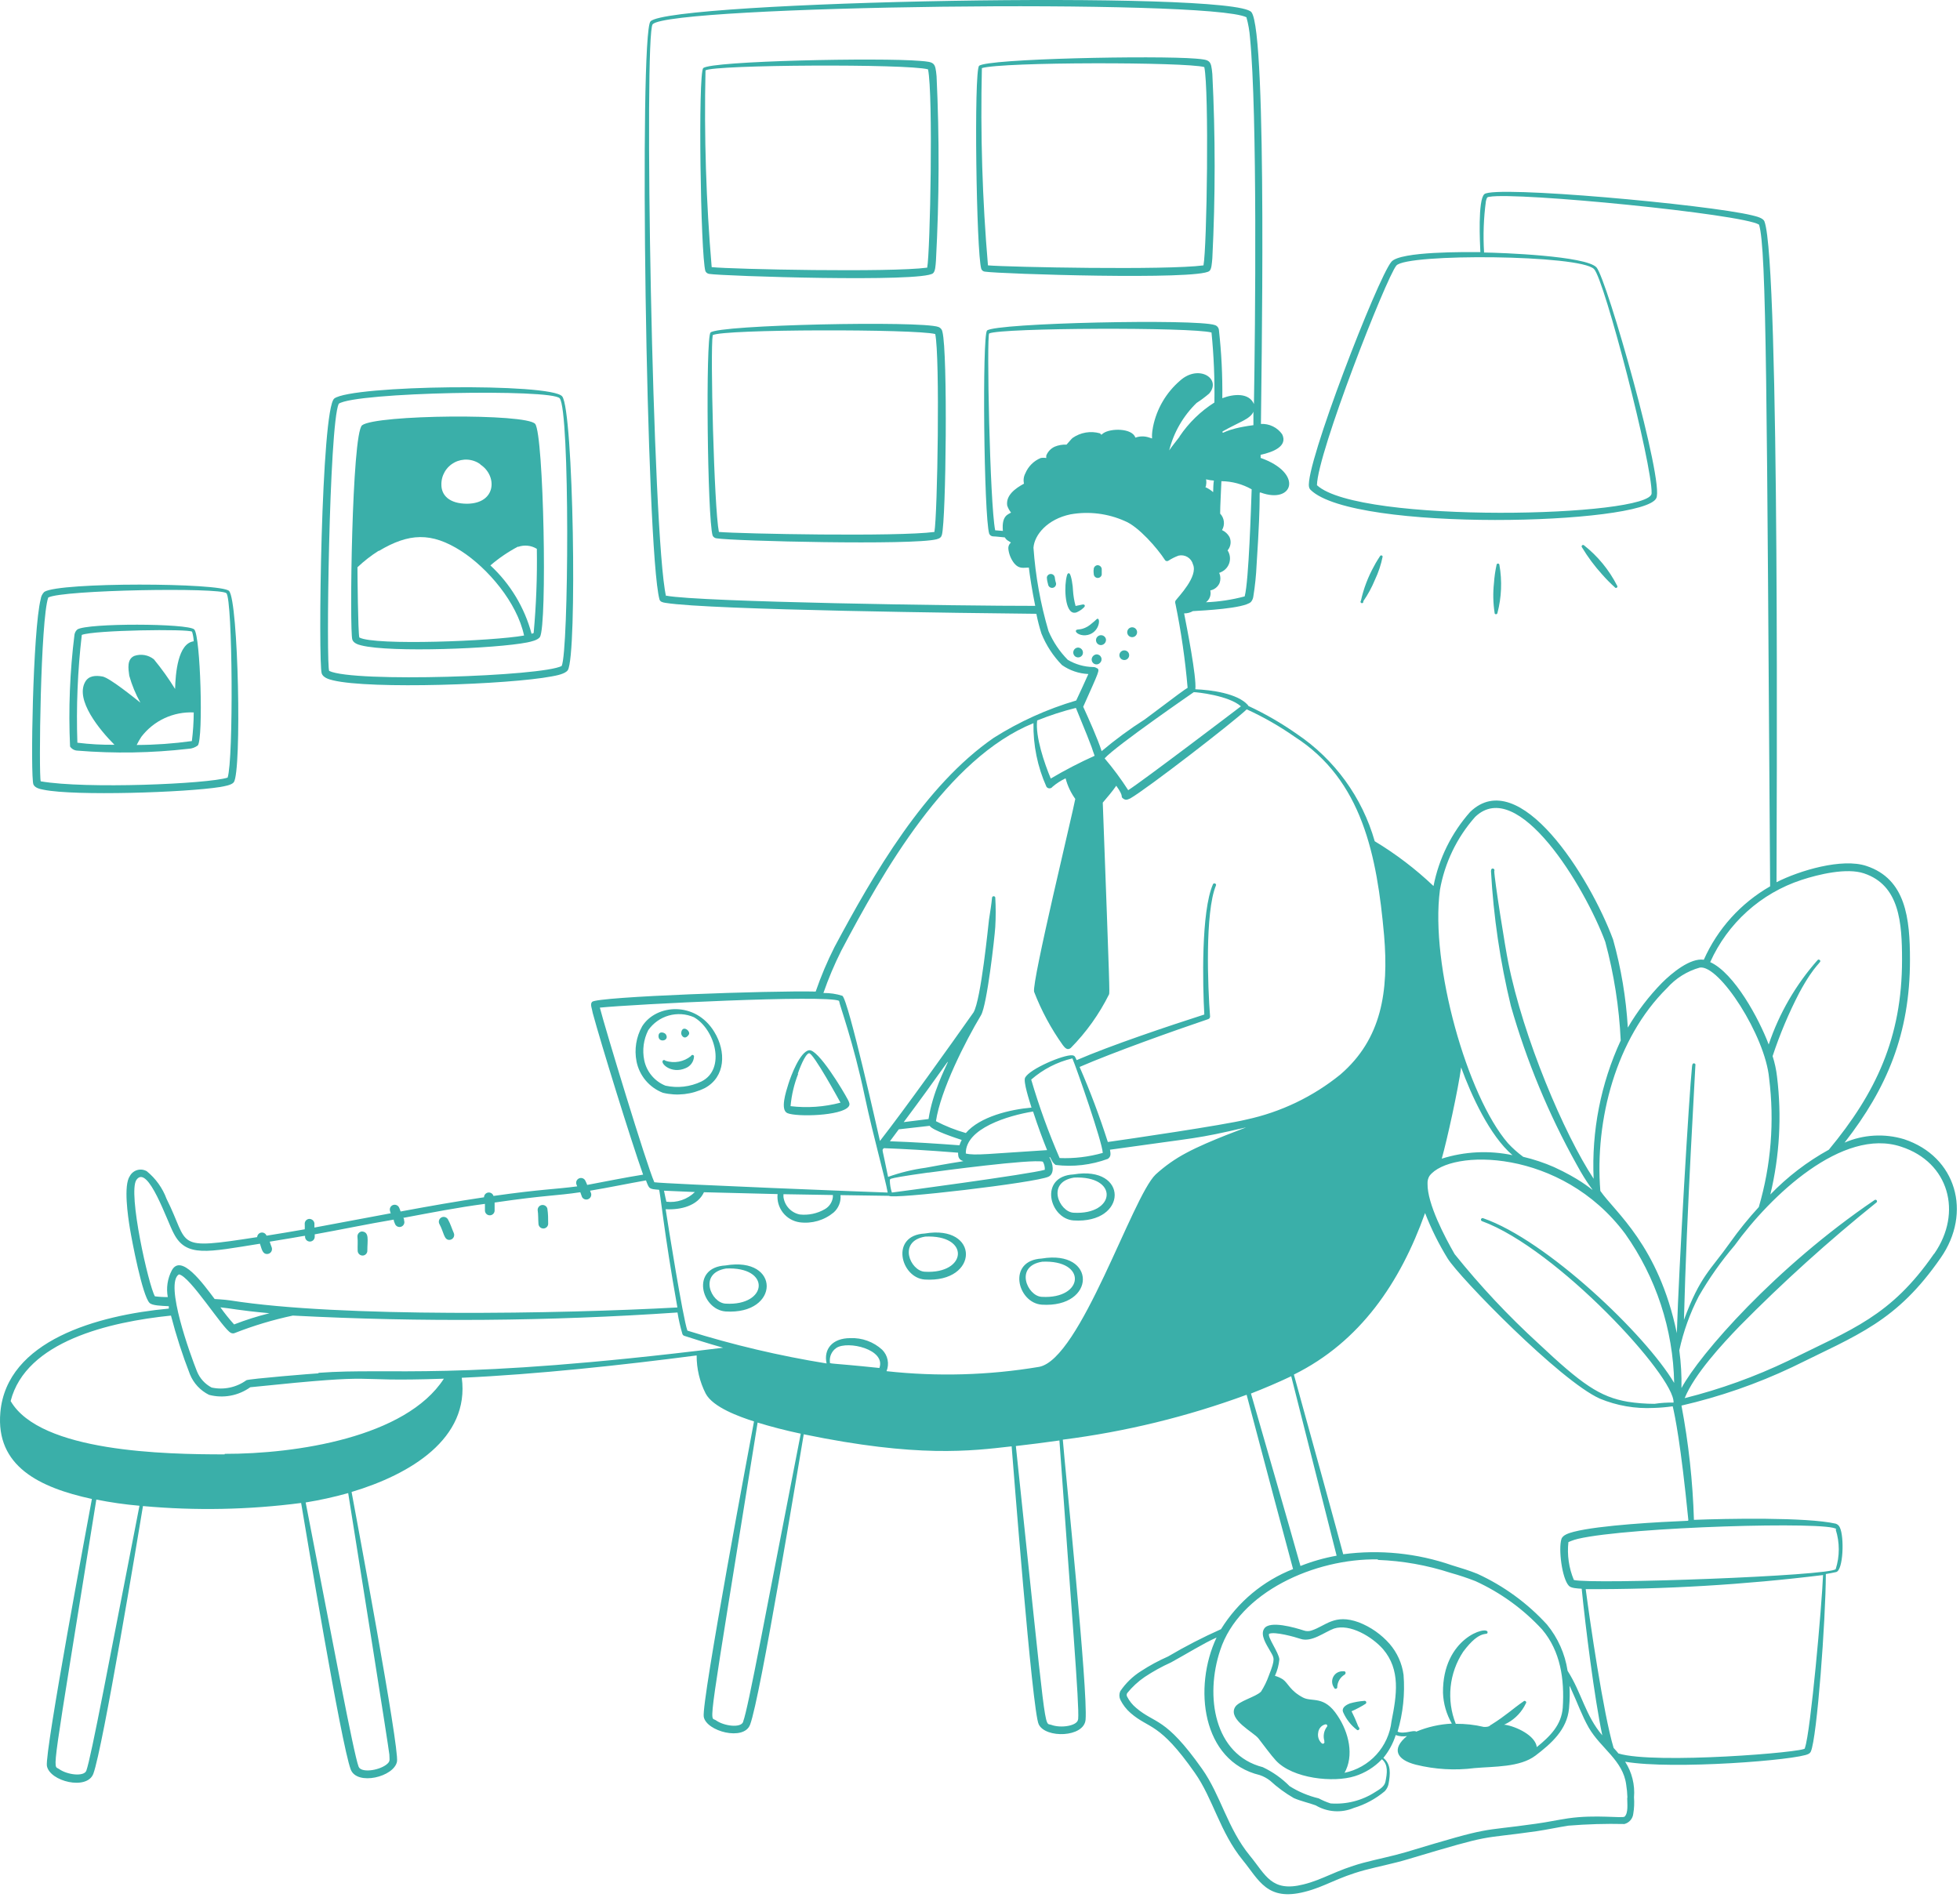 <svg width="234" height="227" viewBox="0 0 234 227" fill="none" xmlns="http://www.w3.org/2000/svg">
<path d="M111.385 32.633C111.668 32.399 111.693 31.748 111.742 31.108C112.135 23.779 112.16 16.435 111.815 9.103C111.656 7.468 111.594 7.406 109.848 7.271C105.128 6.865 84.892 7.271 83.958 8.132C83.319 8.746 83.638 30.42 84.216 32.375C84.26 32.465 84.325 32.543 84.407 32.601C84.489 32.659 84.584 32.695 84.683 32.706C86.245 32.965 110.045 33.739 111.385 32.633ZM84.229 8.402C85.274 7.726 108.349 7.603 110.795 8.279C111.422 11.279 111.053 30.1 110.697 31.957C106.357 32.547 87.413 32.153 84.966 31.895C84.299 24.083 84.053 16.241 84.229 8.402ZM112.516 39.628C112.497 39.495 112.443 39.37 112.358 39.266C112.274 39.162 112.163 39.083 112.037 39.038C109.922 38.276 85.79 38.78 84.831 39.702C84.229 40.267 84.45 61.83 85.077 63.945C85.12 64.035 85.186 64.113 85.267 64.171C85.349 64.229 85.444 64.265 85.544 64.276C87.56 64.608 109 65.125 111.828 64.387C112.246 64.276 112.381 64.117 112.455 63.846C112.946 61.99 113.155 42.136 112.516 39.628ZM111.557 63.514C107.205 64.104 88.359 63.736 85.827 63.514C85.249 60.625 84.782 41.816 85.089 40.021C86.183 39.284 109.406 39.271 111.656 39.886C112.233 42.615 111.926 61.437 111.557 63.514ZM144.381 32.362C144.652 32.141 144.676 31.477 144.738 30.838C145.106 23.507 145.106 16.163 144.738 8.832C144.578 7.197 144.504 7.148 142.783 7.001C138.05 6.607 117.827 7.001 116.893 7.861C116.253 8.464 116.561 30.149 117.151 32.104C117.186 32.197 117.248 32.279 117.329 32.338C117.41 32.397 117.506 32.431 117.606 32.436C119.302 32.706 143.029 33.469 144.381 32.362ZM117.225 8.132C119.683 7.382 141.591 7.394 143.779 8.009C144.357 10.762 144.098 29.535 143.68 31.686C139.329 32.276 120.47 31.895 117.95 31.686C117.281 23.854 117.039 15.991 117.225 8.132ZM38.41 80.418C38.583 80.897 39.222 81.106 39.75 81.229C44.25 82.323 60.772 81.733 65.874 80.762C66.415 80.664 67.497 80.467 67.792 80.012C68.923 78.193 68.468 48.946 67.116 47.324C65.764 45.701 42 45.984 39.91 47.582C38.337 48.799 37.968 79.139 38.41 80.418ZM40.439 48.209C42.43 46.82 65.874 46.414 66.821 47.557C68.05 49.032 67.903 77.787 67.055 79.52C64.756 80.75 42.221 81.524 39.308 80.111C38.914 79.877 39.283 50.729 40.439 48.209ZM8.365 89.134C8.463 89.281 8.594 89.402 8.748 89.487C8.902 89.573 9.074 89.62 9.25 89.626C13.668 89.987 18.111 89.912 22.515 89.405C22.917 89.389 23.304 89.247 23.621 88.999C24.285 88.126 23.941 75.894 23.191 75.156C22.441 74.419 10.442 74.382 9.238 75.156C9.054 75.314 8.932 75.532 8.893 75.771C8.338 80.202 8.161 84.673 8.365 89.134ZM22.908 88.483C20.725 88.787 18.523 88.943 16.319 88.95C16.483 88.615 16.668 88.291 16.872 87.978C17.602 87.023 18.552 86.259 19.642 85.752C20.732 85.245 21.929 85.009 23.129 85.065C23.124 86.208 23.05 87.349 22.908 88.483ZM9.766 75.808C11.242 75.23 22.564 75.07 22.933 75.427C23.044 75.799 23.11 76.183 23.129 76.57C21.248 76.816 20.953 80.369 20.904 82.262C20.142 81.025 19.296 79.843 18.372 78.722C18.048 78.462 17.664 78.289 17.256 78.219C16.848 78.148 16.428 78.181 16.036 78.316C15.139 78.709 15.311 79.816 15.434 80.688C15.749 81.806 16.195 82.883 16.761 83.897C16.024 83.307 13.073 80.922 12.237 80.775C11.401 80.627 10.59 80.676 10.172 81.414C8.943 83.577 11.905 87.167 13.663 88.925C12.184 88.944 10.706 88.862 9.238 88.679C9.091 84.382 9.268 80.079 9.766 75.808Z" fill="#3AAFA9"/>
<path d="M3.988 93.658C4.16 94.064 4.726 94.212 5.218 94.297C8.906 95.06 22.183 94.629 26.301 93.966C26.768 93.879 27.654 93.744 27.912 93.4C28.871 92.097 28.465 71.739 27.346 70.559C26.4 69.575 7.099 69.489 5.291 70.669C5.054 70.898 4.902 71.202 4.861 71.53C3.915 75.242 3.62 92.749 3.988 93.658ZM5.759 71.345C7.455 70.423 26.277 70.116 27.027 70.829C27.776 71.542 27.887 90.781 27.174 92.847C24.801 93.609 10.197 94.224 4.861 93.289C4.615 92.454 4.837 73.976 5.759 71.345ZM191.257 68.567C191.734 69.113 192.243 69.63 192.781 70.116C192.794 70.137 192.81 70.155 192.83 70.169C192.85 70.183 192.873 70.192 192.897 70.197C192.921 70.201 192.945 70.201 192.969 70.195C192.993 70.189 193.015 70.179 193.034 70.164C193.053 70.149 193.069 70.13 193.081 70.109C193.092 70.087 193.099 70.064 193.101 70.039C193.102 70.015 193.099 69.991 193.09 69.968C193.082 69.945 193.069 69.924 193.052 69.907C192.104 68.049 190.766 66.418 189.13 65.125C189.099 65.091 189.056 65.07 189.01 65.068C188.964 65.065 188.918 65.082 188.884 65.112C188.85 65.144 188.829 65.187 188.827 65.233C188.825 65.279 188.841 65.324 188.872 65.358C189.562 66.502 190.36 67.577 191.257 68.567ZM178.779 73.177C179.267 71.311 179.347 69.361 179.012 67.461C179.012 67.415 178.994 67.371 178.962 67.339C178.93 67.307 178.886 67.288 178.84 67.288C178.795 67.288 178.751 67.307 178.719 67.339C178.686 67.371 178.668 67.415 178.668 67.461C178.512 68.173 178.41 68.896 178.361 69.624C178.232 70.799 178.257 71.985 178.435 73.153C178.41 73.386 178.754 73.411 178.779 73.177ZM162.76 71.788C163.314 70.988 163.78 70.131 164.149 69.231C164.57 68.346 164.88 67.413 165.071 66.453C165.066 66.423 165.053 66.395 165.033 66.371C165.013 66.348 164.987 66.331 164.959 66.321C164.93 66.311 164.899 66.309 164.869 66.315C164.839 66.32 164.812 66.334 164.789 66.354C164.666 66.551 164.285 67.116 164.051 67.584C163.328 68.88 162.798 70.276 162.477 71.727C162.456 71.748 162.44 71.776 162.432 71.806C162.425 71.835 162.425 71.867 162.434 71.897C162.443 71.926 162.459 71.953 162.482 71.974C162.504 71.995 162.532 72.01 162.562 72.016C162.593 72.023 162.624 72.021 162.653 72.012C162.683 72.002 162.709 71.984 162.729 71.961C162.749 71.938 162.763 71.909 162.768 71.879C162.774 71.848 162.771 71.817 162.76 71.788ZM86.626 156.589C93.129 157.007 93.215 149.975 86.626 151.094C82.421 151.315 83.712 156.368 86.626 156.589ZM86.626 151.463C92.121 151.18 91.679 155.962 86.626 155.655C84.88 155.569 83.344 152.016 86.675 151.463H86.626ZM110.402 152.778C116.93 153.196 116.991 146.164 110.402 147.283C106.247 147.492 107.5 152.557 110.402 152.778ZM110.402 147.652C115.897 147.369 115.467 152.151 110.402 151.844C108.681 151.758 107.132 148.205 110.451 147.652H110.402ZM124.367 155.778C130.883 156.196 130.957 149.164 124.367 150.27C120.2 150.504 121.454 155.557 124.367 155.778ZM124.367 150.651C129.863 150.369 129.432 155.151 124.367 154.843C122.646 154.757 121.085 151.18 124.416 150.651H124.367ZM128.166 145.722C134.669 146.14 134.768 139.108 128.166 140.226C123.998 140.448 125.265 145.513 128.166 145.722ZM128.166 140.607C133.661 140.325 133.219 145.095 128.166 144.8C126.445 144.701 124.884 141.148 128.215 140.607H128.166ZM79.139 130.478C80.826 130.885 82.602 130.685 84.155 129.912C86.614 128.584 86.724 125.56 85.274 123.2C83.024 119.512 78.34 119.893 76.668 122.536C75.952 123.809 75.712 125.295 75.992 126.728C76.158 127.568 76.534 128.352 77.084 129.007C77.634 129.663 78.341 130.168 79.139 130.478ZM76.914 126.593C76.664 125.376 76.833 124.111 77.393 123.003C77.984 122.157 78.848 121.54 79.84 121.258C80.833 120.975 81.892 121.045 82.84 121.454C85.372 122.88 86.712 127.675 83.725 129.138C82.393 129.774 80.888 129.947 79.447 129.629C78.806 129.371 78.24 128.959 77.799 128.429C77.357 127.9 77.053 127.269 76.914 126.593Z" fill="#3AAFA9"/>
<path d="M79.496 123.507C79.348 123.261 78.561 123.04 78.623 123.79C78.684 124.54 79.963 124.257 79.496 123.507ZM82.237 123.532C82.507 123.102 81.438 122.302 81.327 123.323C81.29 123.655 81.758 124.257 82.237 123.532ZM79.176 126.593C78.721 126.9 80.135 128.314 81.88 127.527C82.149 127.417 82.382 127.235 82.553 127C82.725 126.766 82.828 126.489 82.852 126.2C82.859 126.176 82.862 126.151 82.859 126.127C82.857 126.103 82.85 126.079 82.839 126.057C82.827 126.036 82.812 126.016 82.793 126.001C82.774 125.985 82.752 125.973 82.729 125.966C82.705 125.959 82.681 125.956 82.656 125.958C82.632 125.961 82.608 125.968 82.587 125.979C82.565 125.99 82.546 126.006 82.53 126.025C82.514 126.044 82.502 126.065 82.495 126.089C82.075 126.431 81.576 126.662 81.043 126.761C80.51 126.86 79.961 126.823 79.446 126.654C79.417 126.613 79.373 126.584 79.323 126.572C79.273 126.561 79.221 126.568 79.176 126.593ZM94.014 132.912C95.133 133.379 100.432 133.244 101.304 132.137C101.526 131.867 101.378 131.596 101.218 131.289C100.677 130.256 97.665 125.216 96.584 125.4C95.502 125.585 94.42 128.474 94.125 129.42C93.83 130.367 93.117 132.531 94.014 132.912ZM95.244 128.216C95.403 127.736 96.092 125.868 96.584 125.757C97.075 125.646 100.272 131.535 100.345 131.658C98.402 132.171 96.379 132.313 94.383 132.076C94.501 130.752 94.807 129.452 95.293 128.216H95.244ZM125.928 68.936C125.91 68.823 125.853 68.721 125.766 68.647C125.679 68.573 125.569 68.533 125.455 68.533C125.341 68.533 125.231 68.573 125.144 68.647C125.058 68.721 125 68.823 124.982 68.936C124.994 69.224 125.044 69.509 125.129 69.784C125.139 69.852 125.164 69.917 125.201 69.975C125.239 70.033 125.288 70.082 125.346 70.119C125.404 70.156 125.469 70.18 125.537 70.189C125.605 70.199 125.674 70.194 125.74 70.174C125.806 70.154 125.867 70.121 125.919 70.076C125.971 70.031 126.012 69.975 126.041 69.912C126.069 69.85 126.083 69.781 126.083 69.713C126.083 69.644 126.068 69.576 126.039 69.514C125.984 69.325 125.947 69.132 125.928 68.936ZM128.559 73.103C128.874 72.963 129.162 72.767 129.408 72.526C129.604 72.341 129.518 72.132 129.235 72.181L128.412 72.353C128.248 71.755 128.145 71.141 128.104 70.522C128.104 70.055 127.895 68.555 127.65 68.457C127.404 68.358 127.342 68.838 127.268 69.255C127.047 70.657 127.232 73.62 128.559 73.103ZM130.588 68.604C130.606 68.716 130.664 68.819 130.75 68.892C130.837 68.966 130.947 69.007 131.061 69.007C131.175 69.007 131.285 68.966 131.372 68.892C131.459 68.819 131.516 68.716 131.534 68.604V67.928C131.519 67.803 131.458 67.688 131.362 67.606C131.267 67.525 131.144 67.481 131.018 67.485C130.892 67.498 130.776 67.558 130.693 67.655C130.611 67.751 130.568 67.875 130.575 68.002C130.526 68.088 130.588 68.604 130.588 68.604ZM131.067 73.878C130.895 73.878 131.067 73.878 130.145 74.603C130.056 74.676 129.961 74.742 129.862 74.8C128.953 75.329 128.535 75.034 128.449 75.304C128.363 75.575 129.088 76.005 129.887 75.808C131.19 75.488 131.399 73.976 131.067 73.878ZM42.062 76.361C42.197 76.779 42.713 76.964 43.143 77.062C46.647 77.947 59.211 77.443 62.948 76.706C63.416 76.607 64.178 76.447 64.46 76.066C65.346 74.603 64.915 51.897 63.895 50.618C62.875 49.34 44.877 49.5 43.229 50.778C42 51.762 41.717 75.353 42.062 76.361ZM61.854 65.297C62.221 65.165 62.612 65.118 63 65.159C63.387 65.199 63.76 65.326 64.092 65.531C64.144 68.887 64.017 72.244 63.711 75.587L63.465 75.673C62.627 72.543 60.922 69.714 58.547 67.51C59.562 66.638 60.671 65.884 61.854 65.26V65.297ZM57.343 55.462C59.371 56.765 59.309 60.109 55.769 60.146C53.617 60.146 52.696 59.113 52.696 57.884C52.683 57.338 52.822 56.8 53.098 56.329C53.374 55.858 53.776 55.473 54.259 55.218C54.741 54.962 55.285 54.847 55.83 54.883C56.375 54.92 56.898 55.108 57.343 55.425V55.462ZM45.221 65.789C48.823 63.637 51.491 63.514 55.056 65.789C58.24 67.842 61.731 71.936 62.567 75.882C58.879 76.546 44.717 77.111 42.898 76.115C42.738 75.451 42.676 68.493 42.676 67.731C43.458 66.99 44.311 66.328 45.221 65.752V65.789ZM162.871 203.084C162.301 203.127 161.737 203.226 161.187 203.379C160.609 203.6 160.105 203.957 160.387 204.51C160.744 205.301 161.288 205.993 161.973 206.526C162.145 206.71 162.416 206.44 162.244 206.255C162.072 206.071 162.047 205.69 161.359 204.325C161.943 204.072 162.507 203.772 163.043 203.428C163.078 203.4 163.103 203.36 163.112 203.316C163.122 203.272 163.116 203.226 163.096 203.186C163.076 203.146 163.043 203.114 163.002 203.095C162.961 203.076 162.914 203.072 162.871 203.084ZM160.375 199.555C160.141 199.535 159.905 199.582 159.696 199.691C159.488 199.8 159.315 199.967 159.199 200.172C159.082 200.376 159.027 200.61 159.039 200.845C159.052 201.08 159.131 201.307 159.269 201.498C159.28 201.54 159.304 201.578 159.339 201.604C159.373 201.631 159.416 201.646 159.459 201.646C159.503 201.646 159.545 201.631 159.58 201.604C159.614 201.578 159.639 201.54 159.65 201.498C159.651 201.185 159.733 200.878 159.888 200.606C160.043 200.335 160.266 200.108 160.535 199.949C160.719 199.814 160.682 199.494 160.375 199.555ZM128.744 77.32C128.615 77.316 128.489 77.354 128.384 77.428C128.28 77.502 128.202 77.609 128.163 77.731C128.124 77.853 128.126 77.985 128.169 78.106C128.211 78.227 128.292 78.331 128.399 78.402C128.528 78.483 128.682 78.512 128.831 78.482C128.98 78.452 129.111 78.366 129.199 78.242C129.254 78.155 129.286 78.055 129.291 77.952C129.297 77.849 129.275 77.746 129.23 77.654C129.184 77.561 129.115 77.482 129.03 77.423C128.945 77.365 128.846 77.329 128.744 77.32ZM130.907 78.132C130.753 78.146 130.609 78.217 130.503 78.33C130.396 78.443 130.335 78.591 130.33 78.746C130.328 78.861 130.361 78.973 130.424 79.069C130.486 79.165 130.576 79.24 130.681 79.285C130.787 79.329 130.903 79.342 131.015 79.32C131.128 79.299 131.232 79.245 131.313 79.164C131.404 79.084 131.468 78.978 131.497 78.86C131.525 78.742 131.517 78.618 131.472 78.506C131.428 78.393 131.35 78.296 131.249 78.229C131.148 78.162 131.029 78.128 130.907 78.132ZM130.87 76.275C130.846 76.363 130.842 76.455 130.859 76.544C130.875 76.633 130.913 76.718 130.967 76.79C131.022 76.863 131.093 76.922 131.174 76.963C131.255 77.003 131.345 77.025 131.436 77.025C131.523 77.022 131.608 77.001 131.687 76.964C131.765 76.926 131.835 76.873 131.891 76.807C131.948 76.741 131.99 76.664 132.016 76.581C132.041 76.498 132.049 76.411 132.038 76.324C132.011 76.193 131.941 76.074 131.839 75.987C131.736 75.9 131.608 75.849 131.474 75.844C131.339 75.838 131.207 75.877 131.098 75.956C130.988 76.034 130.908 76.146 130.87 76.275ZM134.214 78.808C134.342 78.811 134.466 78.773 134.569 78.698C134.673 78.624 134.748 78.517 134.785 78.396C134.821 78.274 134.816 78.143 134.771 78.024C134.726 77.905 134.642 77.805 134.534 77.738C134.445 77.684 134.344 77.654 134.24 77.652C134.137 77.649 134.034 77.674 133.943 77.724C133.852 77.774 133.776 77.847 133.722 77.936C133.668 78.025 133.639 78.126 133.637 78.23C133.64 78.382 133.702 78.527 133.809 78.635C133.917 78.743 134.062 78.805 134.214 78.808ZM135.284 76.066C135.366 76.049 135.444 76.015 135.512 75.966C135.58 75.917 135.637 75.853 135.678 75.781C135.72 75.708 135.745 75.627 135.753 75.543C135.761 75.46 135.751 75.375 135.724 75.296C135.696 75.216 135.652 75.144 135.595 75.083C135.537 75.022 135.467 74.974 135.389 74.942C135.312 74.91 135.228 74.895 135.144 74.898C135.06 74.901 134.978 74.922 134.903 74.96C134.775 75.024 134.674 75.132 134.62 75.264C134.565 75.397 134.561 75.545 134.608 75.68C134.654 75.816 134.749 75.93 134.873 76.001C134.998 76.072 135.144 76.095 135.284 76.066Z" fill="#3AAFA9"/>
<path d="M227.326 136.022C224.984 135.315 222.467 135.459 220.22 136.428C225.298 129.912 228.027 123.396 228.027 114.619C228.027 109.64 227.535 104.956 222.827 103.395C219.925 102.424 214.848 103.936 212.094 105.337C212.094 100.125 212.525 31.416 210.656 26.449C210.509 26.019 209.673 25.834 209.181 25.712C203.882 24.421 178.447 22.11 177.217 23.179C176.418 23.867 176.689 29.068 176.738 30.1C175.078 30.1 167.174 29.99 166.116 31.256C164.481 33.186 155.777 55.634 156.281 58.13C156.306 58.271 156.375 58.4 156.478 58.499C161.691 63.576 196.162 62.654 197.735 59.494C198.756 57.65 191.835 33.321 190.605 31.932C189.376 30.543 179.135 30.174 177.181 30.149C177.052 28.098 177.126 26.039 177.402 24.003C177.525 23.486 177.611 23.536 177.808 23.499C181.102 22.896 207.988 25.552 210.005 26.818C210.914 29.621 210.927 47.508 211.332 105.829C207.828 107.834 205.054 110.904 203.415 114.594C201.792 114.348 199.58 116.192 198.424 117.348C196.849 118.956 195.478 120.752 194.342 122.696C194.132 119.14 193.542 115.616 192.584 112.185C189.794 104.673 181.385 91.286 175.521 96.941C173.297 99.447 171.786 102.504 171.144 105.792C169.005 103.76 166.652 101.967 164.125 100.444C162.637 95.217 159.35 90.684 154.843 87.647C153.011 86.36 151.07 85.237 149.041 84.29C149.024 84.251 149.004 84.214 148.979 84.18C147.75 82.791 144.59 82.373 142.709 82.299C142.881 80.885 141.664 74.738 141.369 73.239C141.736 73.246 142.097 73.152 142.414 72.968C143.644 72.894 148.463 72.661 149.336 71.886C149.496 71.703 149.599 71.476 149.631 71.235C149.835 69.969 149.967 68.692 150.024 67.411C150.626 58.326 150.221 58.806 150.503 58.806C154.388 60.244 155.667 56.495 150.503 54.675V54.306C152.016 53.974 153.774 53.274 153.073 51.848C152.788 51.446 152.407 51.123 151.964 50.908C151.521 50.694 151.032 50.594 150.54 50.618C150.54 47.496 151.364 3.792 149.397 1.444C147.196 -1.175 79.963 0.116 77.664 2.55C76.275 3.952 77.135 65.69 78.733 71.567C78.82 71.874 79.151 71.936 79.471 71.985C84.794 72.845 116.352 73.214 123.728 73.288C123.884 74.081 124.085 74.865 124.33 75.636C124.895 77.043 125.73 78.325 126.789 79.41C127.716 80.058 128.807 80.428 129.936 80.48C129.567 81.316 128.854 82.865 128.486 83.639C125.017 84.661 121.708 86.158 118.651 88.089C110.389 93.781 104.28 104.378 99.632 113.07C98.763 114.791 98.011 116.57 97.383 118.393C92.269 118.258 71.247 118.995 70.693 119.622C70.411 119.893 70.693 120.458 70.767 120.962C71.726 124.515 75.303 136.096 76.779 140.251C74.554 140.608 72.329 141.062 70.103 141.48C70.044 141.316 69.974 141.156 69.894 141.001C69.864 140.93 69.819 140.865 69.763 140.811C69.707 140.758 69.641 140.716 69.568 140.688C69.496 140.661 69.419 140.648 69.341 140.651C69.263 140.654 69.187 140.672 69.117 140.706C69.047 140.739 68.984 140.785 68.932 140.843C68.881 140.901 68.841 140.969 68.816 141.042C68.791 141.116 68.781 141.193 68.787 141.271C68.793 141.348 68.814 141.424 68.849 141.493C68.873 141.545 68.894 141.598 68.911 141.652C66.28 142.009 64.719 141.972 58.916 142.796C58.876 142.664 58.791 142.55 58.674 142.476C58.558 142.401 58.419 142.371 58.282 142.39C58.145 142.41 58.02 142.477 57.929 142.581C57.838 142.685 57.787 142.818 57.785 142.956C54.417 143.46 51.405 143.988 47.827 144.652C47.779 144.497 47.721 144.345 47.655 144.197C47.593 144.057 47.479 143.946 47.336 143.889C47.194 143.832 47.035 143.832 46.893 143.89C46.822 143.919 46.758 143.963 46.705 144.017C46.651 144.071 46.609 144.136 46.58 144.207C46.552 144.278 46.537 144.354 46.538 144.43C46.539 144.506 46.555 144.582 46.586 144.652C46.586 144.726 46.586 144.787 46.672 144.861C43.623 145.427 40.525 146.017 37.538 146.57V146.054C37.514 145.904 37.435 145.768 37.317 145.673C37.199 145.578 37.05 145.529 36.898 145.537C36.822 145.545 36.748 145.568 36.681 145.604C36.614 145.64 36.555 145.69 36.507 145.749C36.459 145.809 36.423 145.877 36.401 145.95C36.38 146.024 36.373 146.101 36.382 146.177C36.394 146.377 36.394 146.578 36.382 146.779C34.87 147.049 33.345 147.295 31.821 147.541C31.775 147.416 31.687 147.312 31.572 147.244C31.457 147.177 31.323 147.151 31.192 147.171C31.06 147.191 30.94 147.256 30.851 147.355C30.761 147.454 30.709 147.58 30.702 147.713C20.597 149.274 22.712 148.77 19.884 143.14C19.405 141.851 18.59 140.713 17.524 139.845C17.355 139.748 17.168 139.685 16.974 139.66C16.781 139.636 16.584 139.651 16.396 139.703C16.209 139.756 16.033 139.846 15.88 139.967C15.728 140.089 15.601 140.24 15.507 140.411C14.721 141.517 15.274 145.242 15.507 146.668C15.741 148.094 16.995 154.708 17.855 155.569C18.175 155.888 19.22 155.913 20.154 155.962V156.245C11.623 157.044 0.804 160.056 0.042 168.637C-0.523 175.066 4.689 177.611 10.971 178.976C10.578 181.127 5.316 209.218 5.599 210.853C5.943 212.709 10.393 213.791 11.143 211.787C12.299 208.653 16.515 183.18 17.069 179.824C23.358 180.395 29.69 180.271 35.952 179.455C36.517 182.799 40.709 208.124 41.865 211.259C42.602 213.25 47.065 212.169 47.397 210.325C47.692 208.689 42.48 180.894 41.975 178.14C48.971 176.05 56.101 171.772 55.13 164.506C64.079 164.101 74.32 162.994 83.171 161.839C83.163 163.423 83.534 164.987 84.253 166.399C85.126 168.035 88.261 169.153 90.019 169.719C89.699 171.428 83.712 203.256 84.02 204.989C84.327 206.723 88.814 207.915 89.552 205.923C90.781 202.666 95.256 175.337 95.957 171.255C109.578 174.071 115.897 173.247 120.778 172.694C120.9 174.157 123.236 204.399 124.011 205.887C124.822 207.583 129.408 207.46 129.604 205.346C129.912 201.94 127.146 175.226 126.887 171.895C134.381 170.943 141.743 169.145 148.832 166.535C150.307 172.153 154.056 186.204 154.376 187.348C150.807 188.749 147.788 191.268 145.77 194.527C143.604 195.493 141.494 196.58 139.452 197.785C138.323 198.281 137.238 198.869 136.206 199.543C135.231 200.16 134.394 200.972 133.747 201.928C133.676 202.086 133.639 202.258 133.639 202.432C133.639 202.606 133.676 202.778 133.747 202.936C134.047 203.545 134.465 204.089 134.977 204.534C137.226 206.489 138.37 205.567 142.648 211.677C144.836 214.787 145.635 218.758 148.377 222.114C150.307 224.474 151.266 227.032 155.753 225.888C158.212 225.274 159.564 224.204 162.92 223.294C164.629 222.839 166.387 222.507 168.096 221.991C178.693 218.819 176.197 219.68 183.45 218.647C184.68 218.463 185.995 218.18 187.261 217.983C189.482 217.802 191.71 217.736 193.937 217.787C194.217 217.713 194.468 217.557 194.657 217.337C194.846 217.117 194.964 216.845 194.994 216.557C195.102 215.912 195.13 215.255 195.08 214.603C195.206 213.107 194.834 211.612 194.023 210.349C199.702 211.333 214.664 210.152 215.918 209.415C216.034 209.355 216.128 209.26 216.188 209.144C216.926 207.558 217.971 193.372 217.983 187.938C218.395 187.872 218.805 187.794 219.212 187.704C220.073 187.495 220.196 183.475 219.655 182.381C219.611 182.274 219.544 182.178 219.459 182.1C219.374 182.021 219.273 181.962 219.163 181.926C215.647 181.127 206.021 181.324 202.235 181.471C202.097 176.891 201.599 172.328 200.747 167.826C205.305 166.778 209.736 165.241 213.963 163.24C221.843 159.343 226.416 157.806 231.69 150.197C235.465 144.787 233.559 138.087 227.326 136.022ZM190.31 32.129C191.54 33.358 197.281 55.487 197.182 58.904C197.109 61.732 162.256 62.592 157.228 57.933C157.29 54.085 165.489 33.186 166.706 31.711C167.924 30.236 188.712 30.408 190.31 32.129ZM215.069 105.067C217.122 104.391 220.479 103.591 222.532 104.28C226.785 105.694 227.08 110.156 227.08 114.619C227.08 123.888 223.958 130.502 218.34 137.276C215.758 138.7 213.404 140.502 211.357 142.624C212.462 138.021 212.732 133.258 212.156 128.56C212.061 127.725 211.884 126.901 211.627 126.101C212.484 123.509 213.544 120.989 214.799 118.565C216.778 114.877 217.577 114.938 217.258 114.631C217.242 114.613 217.222 114.598 217.199 114.588C217.177 114.578 217.153 114.573 217.129 114.573C217.104 114.573 217.08 114.578 217.058 114.588C217.036 114.598 217.016 114.613 217 114.631C214.399 117.567 212.413 120.995 211.16 124.712C210.017 121.663 207.066 116.192 204.177 114.877C205.211 112.574 206.713 110.512 208.589 108.823C210.464 107.134 212.671 105.854 215.069 105.067ZM199.014 117.987C200.058 116.808 201.419 115.954 202.936 115.529C205.271 115.16 210.754 123.692 211.209 128.732C211.861 133.892 211.442 139.132 209.98 144.123C208.749 145.465 207.604 146.881 206.55 148.365C204.227 151.659 202.985 152.323 201.042 157.597C201.374 144.541 202.407 127.773 202.407 127.22C202.419 127.191 202.424 127.161 202.422 127.13C202.419 127.099 202.409 127.069 202.391 127.044C202.374 127.018 202.351 126.997 202.324 126.983C202.296 126.968 202.266 126.961 202.235 126.962C202.026 126.962 202.026 127.22 202.001 127.416C201.669 130.551 200.44 151.18 200.194 159.183C198.018 148.697 192.818 144.738 191.06 142.193C190.384 133.723 192.941 123.974 199.014 117.987ZM174.427 127.416C175.656 130.797 177.857 135.604 180.574 137.928C177.769 137.338 174.86 137.482 172.128 138.345C172.755 136.145 174.095 130.06 174.451 127.38L174.427 127.416ZM170.431 141.345C170.41 141.013 170.491 140.682 170.665 140.399C173.124 137.153 186.388 137.067 194.023 147.308C197.716 152.524 199.755 158.731 199.875 165.121C196.469 159.368 184.667 148.082 177.058 145.451C177.034 145.443 177.009 145.44 176.985 145.441C176.96 145.443 176.936 145.449 176.914 145.46C176.891 145.471 176.871 145.486 176.855 145.504C176.839 145.523 176.826 145.545 176.818 145.568C176.81 145.591 176.806 145.616 176.808 145.641C176.809 145.666 176.816 145.69 176.827 145.712C176.838 145.734 176.853 145.754 176.871 145.771C176.89 145.787 176.911 145.8 176.935 145.808C185.897 149.09 199.985 164.359 199.801 167.469C199.04 167.454 198.279 167.503 197.527 167.617C196.46 167.616 195.396 167.534 194.342 167.371C190.974 166.793 188.81 165.244 183.684 160.425C180.076 157.125 176.726 153.554 173.665 149.742C172.497 147.713 170.395 143.718 170.431 141.345ZM171.907 106.271C172.474 103.029 173.929 100.007 176.111 97.543C181.201 92.626 189.204 105.866 191.65 112.455C192.688 116.303 193.306 120.252 193.494 124.232C191.11 129.398 190.001 135.06 190.261 140.743C186.745 135.432 181.852 123.888 180.07 114.926C179.738 113.34 178.398 104.968 178.398 103.997C178.545 103.751 178.029 103.469 178.004 103.997C178.303 109.426 179.097 114.817 180.377 120.102C182.257 126.688 184.888 133.037 188.22 139.022C190.876 143.939 191.404 142.046 185.54 139.354C184.35 138.833 183.116 138.422 181.852 138.124C181.196 137.642 180.586 137.099 180.033 136.501C175.177 130.883 170.726 115.234 171.907 106.284V106.271ZM79.471 144.382C81.278 144.48 83.294 143.976 84.044 142.353L92.834 142.574C92.753 143.367 92.982 144.16 93.472 144.788C93.962 145.416 94.677 145.83 95.465 145.943C96.185 146.037 96.917 145.982 97.615 145.782C98.313 145.581 98.962 145.238 99.522 144.775C99.814 144.518 100.04 144.196 100.183 143.835C100.327 143.474 100.382 143.084 100.346 142.697L106.136 142.783C106.443 143.226 123.642 141.222 125.179 140.497C125.941 140.14 125.72 138.886 125.277 138.173C125.425 138.173 125.351 138.173 125.523 138.456C125.627 138.713 125.802 138.934 126.027 139.095C128.133 139.352 130.269 139.104 132.26 138.37C132.653 138.1 132.604 137.78 132.518 137.276C143.435 135.727 142.525 136.047 148.721 134.621C149.065 134.547 144.418 136.157 141.652 137.645C140.317 138.348 139.077 139.22 137.964 140.239C135.161 142.931 128.99 162.269 124.06 163.203C118.04 164.212 111.909 164.386 105.841 163.719C106.016 163.29 106.06 162.818 105.968 162.363C105.876 161.908 105.652 161.491 105.324 161.162C104.812 160.692 104.211 160.327 103.557 160.089C102.903 159.85 102.209 159.743 101.513 159.773C99.374 159.773 98.305 161.089 98.686 162.797C93.059 161.889 87.504 160.579 82.065 158.876C81.524 157.327 79.754 146.263 79.471 144.382ZM79.274 142.169L82.962 142.329C82.518 142.765 81.981 143.095 81.392 143.295C80.802 143.495 80.175 143.56 79.557 143.484C79.508 143.349 79.41 142.808 79.274 142.169ZM99.436 142.685C99.442 142.767 99.442 142.849 99.436 142.931C99.4 143.232 99.294 143.521 99.125 143.773C98.956 144.025 98.73 144.234 98.465 144.382C97.561 144.902 96.514 145.122 95.477 145.009C94.976 144.906 94.52 144.649 94.172 144.274C93.824 143.9 93.601 143.426 93.535 142.919C93.529 142.808 93.529 142.697 93.535 142.587L99.436 142.685ZM110.857 133.612L107.894 133.981C116.93 121.884 111.803 127.343 110.857 133.612ZM107.304 134.842L110.992 134.424C111.299 134.965 114.25 135.924 114.815 136.108C114.707 136.313 114.617 136.527 114.545 136.747C111.902 136.551 109.123 136.366 106.246 136.268L107.304 134.842ZM131.657 137.657C129.984 138.133 128.245 138.341 126.506 138.272C125.182 135.223 124.048 132.094 123.113 128.904C124.521 127.671 126.21 126.802 128.031 126.372C128.572 127.662 131.596 136.354 131.657 137.657ZM125.007 137.325C118.098 137.755 116.401 138.001 115.307 137.731C115.233 134.743 120.36 133.194 123.335 132.715C123.925 134.522 124.539 136.17 125.007 137.313V137.325ZM110.807 140.017C112.209 139.821 123.101 138.37 124.503 138.702C124.673 138.996 124.754 139.334 124.736 139.673C123.04 140.19 106.628 142.378 106.48 142.39C106.323 141.914 106.24 141.416 106.234 140.915V140.817C106.849 140.804 104.55 140.878 110.807 140.005V140.017ZM105.533 137.092C107.992 137.19 110.562 137.325 114.385 137.632C114.385 137.964 114.385 138.272 114.729 138.518C115.073 138.763 115.958 138.407 110.525 139.427C108.991 139.635 107.483 140.001 106.025 140.521C105.288 136.797 105.251 137.423 105.533 137.079V137.092ZM104.993 163.338C98.661 162.675 99.092 162.896 99.079 162.625C99.043 162.301 99.096 161.972 99.232 161.676C99.369 161.379 99.584 161.125 99.854 160.941C101.231 160.044 105.779 161.126 104.993 163.326V163.338ZM148.143 84.34C147.811 84.598 136.378 93.289 134.694 94.347C133.842 93.019 132.901 91.749 131.879 90.548C133.256 89.024 142.525 82.643 142.525 82.643C142.918 82.643 146.692 83.049 148.143 84.327V84.34ZM123.826 86.024C125.33 85.416 126.875 84.915 128.449 84.524C130.907 90.487 130.268 89.183 130.686 90.241C128.891 91.048 127.143 91.955 125.449 92.957C124.699 91.175 123.58 87.905 123.826 86.024ZM149.643 49.217V50.766C145.955 51.245 145.955 51.995 145.955 51.516C147.959 50.373 149.25 50.065 149.655 49.143L149.643 49.217ZM144.824 58.757C144.573 58.533 144.291 58.347 143.988 58.203C143.803 58.105 143.988 58.203 143.988 57.921C144.034 57.694 144.034 57.459 143.988 57.232C144.294 57.313 144.607 57.362 144.922 57.38C144.861 57.749 144.848 58.265 144.836 58.708L144.824 58.757ZM140.816 52.155C140.423 52.684 139.956 53.225 139.587 53.778C140.131 51.622 141.263 49.66 142.857 48.111C143.382 47.773 143.883 47.399 144.357 46.992C145.881 45.234 143.127 43.439 140.89 45.443C139.227 46.871 138.089 48.814 137.657 50.963C137.337 52.598 137.816 52.401 137.226 52.253C136.686 52.058 136.095 52.058 135.554 52.253C135.161 51.098 132.579 51.11 131.707 51.737C131.35 51.995 131.596 51.946 131.313 51.737C130.763 51.582 130.185 51.552 129.622 51.648C129.059 51.743 128.524 51.963 128.055 52.29C127.945 52.364 127.551 52.856 127.33 53.089C126.846 53.065 126.363 53.149 125.916 53.335C125.454 53.547 125.092 53.931 124.908 54.405V54.688C124.689 54.648 124.464 54.648 124.244 54.688C123.416 55.033 122.758 55.691 122.413 56.519C122.212 56.896 122.155 57.333 122.253 57.749C121.183 58.326 120.064 59.162 120.249 60.367C120.352 60.67 120.506 60.953 120.704 61.203C120.396 61.424 119.56 61.523 119.733 63.391L118.811 63.318C118.171 60.084 117.778 40.034 118.098 39.812C119.56 39.136 142.291 39.05 144.639 39.702C144.916 42.479 145.031 45.27 144.984 48.061C143.334 49.107 141.919 50.485 140.828 52.106L140.816 52.155ZM148.598 71.21C147.088 71.614 145.537 71.849 143.976 71.911C144.192 71.753 144.357 71.534 144.449 71.282C144.541 71.031 144.556 70.757 144.492 70.497C144.733 70.451 144.959 70.348 145.152 70.196C145.345 70.044 145.498 69.848 145.598 69.624C145.734 69.26 145.734 68.858 145.598 68.493C145.525 68.321 145.451 68.493 145.832 68.284C146.061 68.176 146.264 68.02 146.427 67.827C146.59 67.634 146.711 67.408 146.779 67.165C146.848 66.921 146.864 66.666 146.825 66.416C146.787 66.166 146.696 65.927 146.557 65.715C146.746 65.497 146.868 65.228 146.907 64.943C146.947 64.657 146.902 64.365 146.779 64.104C146.577 63.747 146.267 63.463 145.893 63.293C146.077 62.986 146.154 62.627 146.114 62.272C146.074 61.917 145.919 61.585 145.672 61.326C145.672 60.269 145.77 58.941 145.82 57.454C147.087 57.466 148.331 57.8 149.434 58.425C149.36 60.429 149.09 69.341 148.61 71.161L148.598 71.21ZM79.52 71.21C77.873 64.141 76.865 3.976 77.922 2.895C79.963 0.657 144.246 -0.167 148.807 2.059C149.032 2.862 149.176 3.685 149.237 4.517C150.122 13.553 149.864 38.939 149.704 48.246C149.127 46.881 147.307 47.016 145.93 47.545C145.962 44.826 145.826 42.108 145.525 39.407C145.511 39.272 145.459 39.144 145.374 39.039C145.288 38.934 145.174 38.857 145.045 38.816C142.894 38.042 118.798 38.558 117.839 39.468C117.249 40.046 117.458 61.596 118.098 63.723C118.136 63.814 118.199 63.891 118.28 63.948C118.36 64.004 118.454 64.037 118.552 64.043C118.897 64.043 119.696 64.154 119.966 64.166C120.175 64.547 120.507 64.621 120.691 64.781C120.583 64.871 120.498 64.986 120.444 65.117C120.39 65.248 120.37 65.39 120.384 65.531C120.451 66.168 120.698 66.774 121.097 67.276C121.687 67.977 122.228 67.768 122.831 67.768C122.954 68.788 123.212 70.472 123.593 72.341C114.791 72.353 83.503 71.886 79.532 71.124L79.52 71.21ZM130.994 79.816C130.855 79.701 130.681 79.64 130.502 79.644C129.436 79.624 128.394 79.327 127.478 78.783C126.503 77.794 125.723 76.63 125.179 75.353C124.223 72.108 123.622 68.769 123.384 65.395C123.494 63.871 125.031 61.99 127.809 61.412C130 61.027 132.257 61.305 134.288 62.211C135.923 62.863 138.185 65.469 139.095 66.883C139.137 66.941 139.2 66.982 139.271 66.995C139.342 67.009 139.415 66.995 139.476 66.957C139.862 66.707 140.274 66.501 140.705 66.342C141.072 66.256 141.458 66.318 141.779 66.513C142.101 66.708 142.333 67.022 142.427 67.387C143.066 68.838 140.669 71.259 140.337 71.727C140.29 71.849 140.29 71.985 140.337 72.108C141.015 75.416 141.499 78.762 141.787 82.127C141.382 82.36 140.878 82.742 136.685 85.889C134.882 87.039 133.157 88.308 131.522 89.687C131.067 88.237 129.912 85.68 129.322 84.389C131.264 80.037 131.289 80.061 131.006 79.779L130.994 79.816ZM100.444 113.5C105.361 104.182 113.057 90.536 123.384 86.344C123.336 88.959 123.865 91.553 124.933 93.941C124.974 93.999 125.028 94.047 125.091 94.08C125.154 94.113 125.224 94.13 125.295 94.13C125.367 94.13 125.437 94.113 125.5 94.08C125.563 94.047 125.617 93.999 125.658 93.941C126.131 93.537 126.656 93.198 127.219 92.933C127.449 93.817 127.841 94.651 128.375 95.392C128.105 96.941 123.175 117.225 123.458 118.418C124.329 120.676 125.481 122.815 126.887 124.786C127.158 125.154 127.453 125.437 127.834 125.13C129.689 123.251 131.232 121.089 132.407 118.725C132.481 118.467 132.506 118.639 131.657 95.834C132.063 95.367 132.887 94.384 133.268 93.818C134.276 95.232 133.71 95.047 134.067 95.33C134.423 95.613 134.632 95.453 134.94 95.33C136.956 94.175 147.233 86.233 148.844 84.696C150.845 85.61 152.758 86.704 154.56 87.966C162.637 93.13 164.395 102.165 165.243 111.681C165.809 118.368 164.961 124.048 160.019 128.302C156.755 130.947 152.914 132.788 148.807 133.674C146.127 134.338 134.473 136.047 132.26 136.354C131.289 133.312 130.164 130.321 128.891 127.392C132.911 125.646 140.128 123.077 144.234 121.688C144.305 121.668 144.367 121.624 144.41 121.564C144.453 121.503 144.473 121.43 144.467 121.356C144.197 117.914 143.84 108.927 145.168 105.731C145.266 105.509 144.91 105.362 144.812 105.583C143.385 108.841 143.582 117.582 143.779 121.134C139.562 122.487 132.592 124.823 128.535 126.581C128.363 126.212 128.35 126.04 128.006 126.003C126.961 125.917 122.941 127.625 122.388 128.67C122.142 129.125 122.892 131.424 123.15 132.248C120.593 132.469 117.003 133.317 115.307 135.284C114.074 134.934 112.88 134.461 111.742 133.871C112.283 130.183 115.258 124.318 117.126 121.208C117.839 119.979 118.737 112 118.823 110.685C118.891 109.51 118.891 108.332 118.823 107.157C118.812 107.114 118.787 107.077 118.753 107.05C118.718 107.023 118.676 107.009 118.632 107.009C118.589 107.009 118.546 107.023 118.512 107.05C118.477 107.077 118.453 107.114 118.442 107.157C118.368 107.919 118.233 108.804 118.073 109.812C117.999 110.365 117.126 119.352 116.229 120.876C113.377 124.921 108.103 132.322 105.054 136.231C104.943 135.739 101.28 119.34 100.567 118.897C99.836 118.666 99.072 118.554 98.305 118.565C98.906 116.832 99.62 115.14 100.444 113.5ZM71.615 120.311C75.463 119.917 98.661 118.749 100.173 119.499C100.247 120.077 101.858 124.318 103.247 130.92C104.292 135.838 105.706 140.755 105.976 142.39C105.337 142.39 79.323 141.357 78.119 141.161C77.184 139.059 72.242 122.77 71.615 120.311ZM18.495 154.782C17.757 153.553 15.225 142.366 16.294 140.866C17.671 138.948 19.982 145.906 20.744 147.271C22.22 150.16 24.777 149.496 31.034 148.5C31.256 149.152 31.329 149.729 31.895 149.729C31.989 149.728 32.082 149.703 32.165 149.658C32.248 149.613 32.319 149.548 32.373 149.47C32.426 149.392 32.459 149.302 32.47 149.208C32.481 149.114 32.469 149.019 32.436 148.93C32.337 148.684 32.264 148.451 32.202 148.254C36.911 147.504 36.407 147.467 36.419 147.664C36.419 147.817 36.48 147.964 36.588 148.073C36.696 148.181 36.843 148.242 36.997 148.242C37.15 148.242 37.297 148.181 37.405 148.073C37.514 147.964 37.574 147.817 37.574 147.664V147.381C40.722 146.816 43.856 146.152 47.004 145.623C47.004 145.795 47.09 145.955 47.151 146.115C47.202 146.26 47.308 146.379 47.446 146.446C47.584 146.513 47.744 146.522 47.889 146.472C48.034 146.421 48.153 146.315 48.22 146.177C48.287 146.038 48.296 145.879 48.245 145.734C48.245 145.623 48.245 145.513 48.147 145.414C51.577 144.775 54.552 144.185 57.896 143.742V144.578C57.902 144.654 57.924 144.728 57.959 144.796C57.994 144.863 58.041 144.923 58.1 144.973C58.158 145.022 58.225 145.059 58.298 145.082C58.37 145.105 58.447 145.113 58.523 145.107C58.599 145.101 58.672 145.079 58.74 145.044C58.808 145.009 58.868 144.961 58.917 144.903C58.966 144.845 59.003 144.777 59.026 144.705C59.049 144.632 59.058 144.556 59.051 144.48V143.583C65.198 142.685 66.317 142.796 69.28 142.353L69.489 142.931C69.56 143.054 69.674 143.147 69.809 143.193C69.944 143.239 70.09 143.234 70.222 143.18C70.354 143.126 70.462 143.027 70.526 142.9C70.59 142.772 70.606 142.626 70.57 142.488C70.524 142.384 70.483 142.277 70.448 142.169C72.673 141.8 74.885 141.333 77.123 140.939C77.516 141.972 77.467 141.96 78.672 142.058C78.807 142.058 79.25 147.086 80.873 156.11C67.055 156.872 40.562 157.339 27.518 155.274C26.732 155.151 25.502 155.102 25.625 155.102C24.211 153.221 21.617 149.643 20.511 151.684C19.998 152.662 19.829 153.783 20.032 154.868C19.518 154.877 19.004 154.848 18.495 154.782ZM32.178 156.798C30.741 157.155 29.328 157.602 27.949 158.138C27.365 157.489 26.819 156.808 26.314 156.097C27.592 156.22 28.391 156.454 32.153 156.798H32.178ZM10.307 211.419C10.037 212.156 8.045 211.935 7.049 211.222C6.275 210.656 6.017 213.226 11.5 179.05C13.202 179.391 14.921 179.637 16.651 179.787C13.049 198.203 10.897 209.784 10.307 211.419ZM46.487 209.575C46.487 210.128 46.647 210.312 46.082 210.73C45.11 211.431 43.094 211.689 42.812 210.939C42.197 209.292 39.8 196.384 36.493 179.394C38.205 179.117 39.9 178.743 41.57 178.275C42.971 187.04 46.401 208.616 46.487 209.513V209.575ZM26.817 173.653C19.786 173.653 4.812 173.395 1.271 167.285C3.091 160.142 13.086 157.831 20.413 157.081C21.029 159.459 21.784 161.799 22.675 164.088C23.109 165.161 23.923 166.036 24.961 166.547C25.797 166.766 26.672 166.799 27.521 166.641C28.372 166.484 29.176 166.141 29.879 165.637C46.979 163.867 40.476 165.047 52.991 164.617C48.454 171.637 35.312 173.604 26.83 173.591L26.817 173.653ZM38.017 163.978C37.71 163.978 29.706 164.629 29.412 164.801C28.821 165.229 28.147 165.528 27.433 165.678C26.719 165.829 25.982 165.827 25.269 165.674C24.469 165.257 23.846 164.568 23.511 163.732C22.761 161.851 19.613 153.245 21.359 152.163C22.675 152.336 26.609 158.691 27.567 159.146C27.645 159.186 27.732 159.207 27.82 159.207C27.907 159.207 27.994 159.186 28.072 159.146C30.306 158.271 32.609 157.581 34.956 157.081C50.259 157.88 65.597 157.757 80.885 156.712C81.026 157.584 81.224 158.447 81.475 159.294C81.495 159.344 81.527 159.389 81.567 159.425C81.608 159.462 81.656 159.488 81.709 159.503C82.938 159.896 84.45 160.388 86.331 160.917C53.827 164.937 46.868 163.252 38.029 163.916L38.017 163.978ZM88.716 205.604C88.445 206.341 86.442 206.108 85.458 205.395C84.696 204.854 84.315 208.026 90.449 169.854C91.998 170.333 93.744 170.788 95.6 171.182C91.408 192.609 89.343 203.907 88.728 205.542L88.716 205.604ZM128.707 205.296C128.633 206.071 126.654 206.378 125.511 205.948C124.601 205.604 125.043 208.271 121.282 172.657C123.003 172.46 124.736 172.239 126.482 171.993C127.908 192.253 128.879 203.538 128.719 205.272L128.707 205.296ZM149.323 166.399C150.958 165.76 152.581 165.072 154.155 164.322L159.576 185.75C158.1 186.014 156.655 186.426 155.261 186.979C153.724 181.496 150.86 171.649 149.336 166.338L149.323 166.399ZM164.494 186.254C167.453 186.363 170.382 186.885 173.197 187.803C174.197 188.08 175.182 188.409 176.148 188.786C179.162 190.163 181.87 192.127 184.114 194.564C186.302 197.146 186.794 200.502 186.573 203.907C186.413 205.96 185.085 207.3 183.475 208.603C183.303 207.214 181.016 206.145 179.688 205.936C179.492 205.936 179.467 206.009 179.996 205.714C180.941 205.19 181.698 204.381 182.16 203.403C182.332 203.219 182.049 202.961 181.889 203.145C180.549 204.067 179.836 204.805 178.029 205.936C177.906 205.936 177.93 206.231 177.144 206.194C176.048 205.935 174.925 205.811 173.8 205.825C173.244 204.425 173.034 202.912 173.188 201.414C173.342 199.916 173.856 198.477 174.685 197.22C176.799 194.38 177.599 195.412 177.599 194.884C177.599 194.06 172.214 195.548 172.275 202.112C172.321 203.41 172.684 204.676 173.333 205.8C171.87 205.873 170.431 206.197 169.079 206.759C168.796 206.501 167.616 207.116 166.854 206.759C167.504 204.56 167.746 202.26 167.567 199.973C167.383 198.609 166.807 197.327 165.907 196.285C164.903 195.141 163.638 194.255 162.219 193.704C159.293 192.646 158.298 194.134 156.564 194.687C156.277 194.784 155.966 194.784 155.679 194.687C154.573 194.331 151.585 193.458 150.934 194.453C150.43 195.203 151.167 196.31 151.647 197.146C152.126 197.982 152.286 198.031 151.487 200.059C151.249 200.732 150.936 201.375 150.553 201.977C149.926 202.629 147.823 203.108 147.43 203.87C146.631 205.346 149.667 206.833 150.233 207.558C150.799 208.284 151.782 209.624 152.311 210.189C154.314 212.378 159.22 212.882 161.764 212.07C162.992 211.683 164.101 210.989 164.985 210.054C165.76 210.706 165.612 211.726 165.403 212.746C165.28 213.336 164.653 213.681 164.174 213.976C162.595 214.996 160.725 215.471 158.851 215.328C158.363 215.17 157.889 214.968 157.437 214.726C156.21 214.433 155.039 213.943 153.97 213.275C153.042 212.335 151.956 211.566 150.762 211.001C144.947 209.513 143.84 202.53 145.672 197.047C147.934 190.089 156.994 186.057 164.506 186.192L164.494 186.254ZM160.486 211.738C161.715 209.624 161.015 206.821 159.687 204.854C158.089 202.395 156.663 203.256 155.568 202.69C154.019 201.879 153.786 200.969 153.171 200.527C152.876 200.334 152.552 200.189 152.212 200.096C152.499 199.471 152.678 198.802 152.741 198.117C152.655 197.281 151.303 195.486 151.512 195.08C152.163 194.773 154.585 195.449 155.273 195.683C156.589 196.125 158.101 194.884 159.257 194.453C161.162 193.827 163.83 195.437 165.121 196.912C167.223 199.371 166.756 202.383 166.129 205.518C165.961 207.008 165.326 208.406 164.315 209.513C163.303 210.619 161.967 211.377 160.498 211.677L160.486 211.738ZM158.101 207.927C158.199 208.099 157.966 208.333 157.757 208.112C157.597 207.954 157.479 207.759 157.412 207.545C157.346 207.33 157.333 207.103 157.376 206.882C157.396 206.663 157.48 206.453 157.618 206.281C157.755 206.108 157.94 205.98 158.15 205.911C158.482 205.8 158.519 206.108 158.396 206.206C158.224 206.442 158.109 206.715 158.06 207.003C158.011 207.291 158.029 207.586 158.113 207.866L158.101 207.927ZM194.269 214.689C194.269 215.377 194.416 216.459 193.961 216.902C193.728 217.135 190.507 216.631 187.212 217.111C185.983 217.295 184.667 217.578 183.401 217.75C176.308 218.758 178.484 217.934 167.899 221.131C166.202 221.635 164.469 221.967 162.76 222.421C159.441 223.319 158.003 224.413 155.605 225.003C151.782 225.962 151.118 223.872 149.213 221.561C146.533 218.291 145.758 214.381 143.508 211.197C139.083 204.94 137.927 205.874 135.653 203.932C135.205 203.563 134.837 203.107 134.571 202.592C134.532 202.527 134.511 202.452 134.511 202.377C134.511 202.301 134.532 202.227 134.571 202.162C135.17 201.42 135.874 200.77 136.661 200.231C137.657 199.57 138.706 198.99 139.796 198.498C141.492 197.576 143.767 196.162 145.242 195.523C142.451 201.424 143.447 210.275 150.405 211.947C150.849 212.098 151.265 212.323 151.634 212.611C152.497 213.407 153.445 214.104 154.462 214.689C155.298 215.058 156.245 215.254 157.081 215.562C157.762 215.965 158.528 216.203 159.318 216.256C160.108 216.309 160.9 216.177 161.629 215.869C162.981 215.462 164.235 214.784 165.317 213.877C165.544 213.642 165.701 213.348 165.772 213.029C165.993 211.8 166.092 210.656 165.157 209.894C165.817 209.085 166.317 208.16 166.633 207.165C167.061 207.323 167.523 207.365 167.973 207.288C166.129 208.8 166.67 210.103 169.042 210.706C171.329 211.272 173.701 211.41 176.037 211.111C178.348 210.902 181.459 211.038 183.327 209.611C185.196 208.185 187.089 206.526 187.323 203.981C187.556 201.436 187.188 200.846 187.556 201.645C188.282 203.194 188.847 204.829 189.683 206.292C191.109 208.751 193.765 210.177 194.146 213.078C194.229 213.591 194.279 214.108 194.293 214.627L194.269 214.689ZM215.475 208.751C215.475 208.677 215.475 208.751 215.475 208.751C215.721 209.206 197.551 210.693 193.224 209.366C193.039 209.144 192.855 208.923 192.646 208.702C191.417 204.608 189.806 193.495 189.314 189.745C198.786 189.78 208.25 189.218 217.651 188.061C217.516 191.552 216.164 206.833 215.487 208.689L215.475 208.751ZM219.163 182.639C219.649 184.171 219.649 185.816 219.163 187.348C218.647 188.159 190.077 189.204 187.901 188.651C187.303 187.223 187.079 185.666 187.249 184.127C187.249 184.127 187.815 183.869 188.405 183.733C194.539 182.307 218.573 181.619 219.225 182.578L219.163 182.639ZM201.51 181.582C198.203 181.717 190.999 182.098 187.888 182.897C187.335 183.045 186.561 183.266 186.413 183.77C186.044 184.938 186.475 188.454 187.298 189.339C187.556 189.634 188.294 189.659 188.835 189.696C189.29 194.257 190.347 202.702 191.294 207.202C189.265 204.817 188.835 202.137 187.151 199.494C186.843 197.466 185.993 195.559 184.692 193.974C182.356 191.417 179.53 189.356 176.381 187.913C175.447 187.532 174.476 187.237 173.345 186.893C169.179 185.448 164.734 184.998 160.363 185.577C160.056 184.348 156.06 169.829 154.474 164.125C162.379 160.216 167.174 153.147 170.136 144.837C170.868 146.721 171.769 148.536 172.829 150.258C174.181 152.471 186.266 164.887 191.011 167.002C193.045 167.843 195.242 168.221 197.44 168.108C198.198 168.086 198.953 168.021 199.702 167.912C199.973 169.067 200.661 172.337 201.571 181.521L201.51 181.582ZM230.879 149.729C225.716 157.179 221.13 158.691 213.52 162.466C209.551 164.371 205.4 165.871 201.129 166.94C202.296 164.076 205.603 160.499 207.693 158.335C212.847 153.108 218.298 148.182 224.019 143.583C224.058 143.553 224.084 143.51 224.091 143.461C224.098 143.413 224.085 143.364 224.056 143.324C224.027 143.285 223.983 143.259 223.935 143.252C223.886 143.246 223.837 143.258 223.798 143.288C211.984 151.303 202.899 161.728 200.747 165.736C200.776 164.231 200.69 162.727 200.489 161.236C200.974 158.987 201.755 156.813 202.813 154.77C204.047 152.628 205.475 150.603 207.079 148.721C211.369 142.783 219.975 134.571 226.982 136.919C232.698 138.776 234.321 144.787 230.941 149.668L230.879 149.729Z" fill="#3AAFA9"/>
<path d="M53.642 148.045C53.74 148.044 53.837 148.018 53.922 147.97C54.008 147.922 54.081 147.854 54.133 147.77C54.186 147.687 54.217 147.593 54.223 147.495C54.23 147.397 54.212 147.298 54.171 147.209C53.937 146.693 53.814 146.201 53.482 145.599C53.407 145.465 53.283 145.366 53.136 145.323C52.989 145.279 52.831 145.294 52.696 145.365C52.628 145.401 52.569 145.45 52.521 145.509C52.473 145.569 52.437 145.637 52.415 145.71C52.393 145.783 52.386 145.86 52.394 145.936C52.402 146.012 52.425 146.085 52.462 146.152C53.003 147.148 52.991 148.045 53.642 148.045ZM42.701 149.361C42.71 149.513 42.778 149.655 42.891 149.758C43.003 149.862 43.151 149.917 43.303 149.914C43.379 149.911 43.454 149.893 43.523 149.861C43.592 149.829 43.653 149.783 43.705 149.727C43.756 149.671 43.796 149.606 43.822 149.534C43.848 149.463 43.86 149.387 43.856 149.311C43.856 148.082 44.127 147.099 43.205 147.037C43.05 147.053 42.908 147.128 42.809 147.248C42.71 147.368 42.663 147.522 42.676 147.676C42.738 148.266 42.676 148.721 42.701 149.361ZM64.288 146.152C64.295 146.228 64.316 146.302 64.351 146.369C64.386 146.437 64.434 146.497 64.493 146.546C64.551 146.595 64.618 146.632 64.691 146.655C64.763 146.678 64.84 146.687 64.915 146.681C64.991 146.674 65.065 146.653 65.133 146.618C65.201 146.583 65.26 146.535 65.31 146.477C65.359 146.418 65.396 146.351 65.419 146.278C65.442 146.206 65.451 146.129 65.444 146.054C65.444 145.476 65.444 144.959 65.346 144.296C65.305 144.158 65.216 144.04 65.094 143.964C64.973 143.888 64.829 143.858 64.687 143.881C64.546 143.903 64.417 143.976 64.326 144.087C64.234 144.197 64.186 144.337 64.19 144.48C64.276 145.033 64.239 145.55 64.288 146.152Z" fill="#3AAFA9"/>
</svg>
